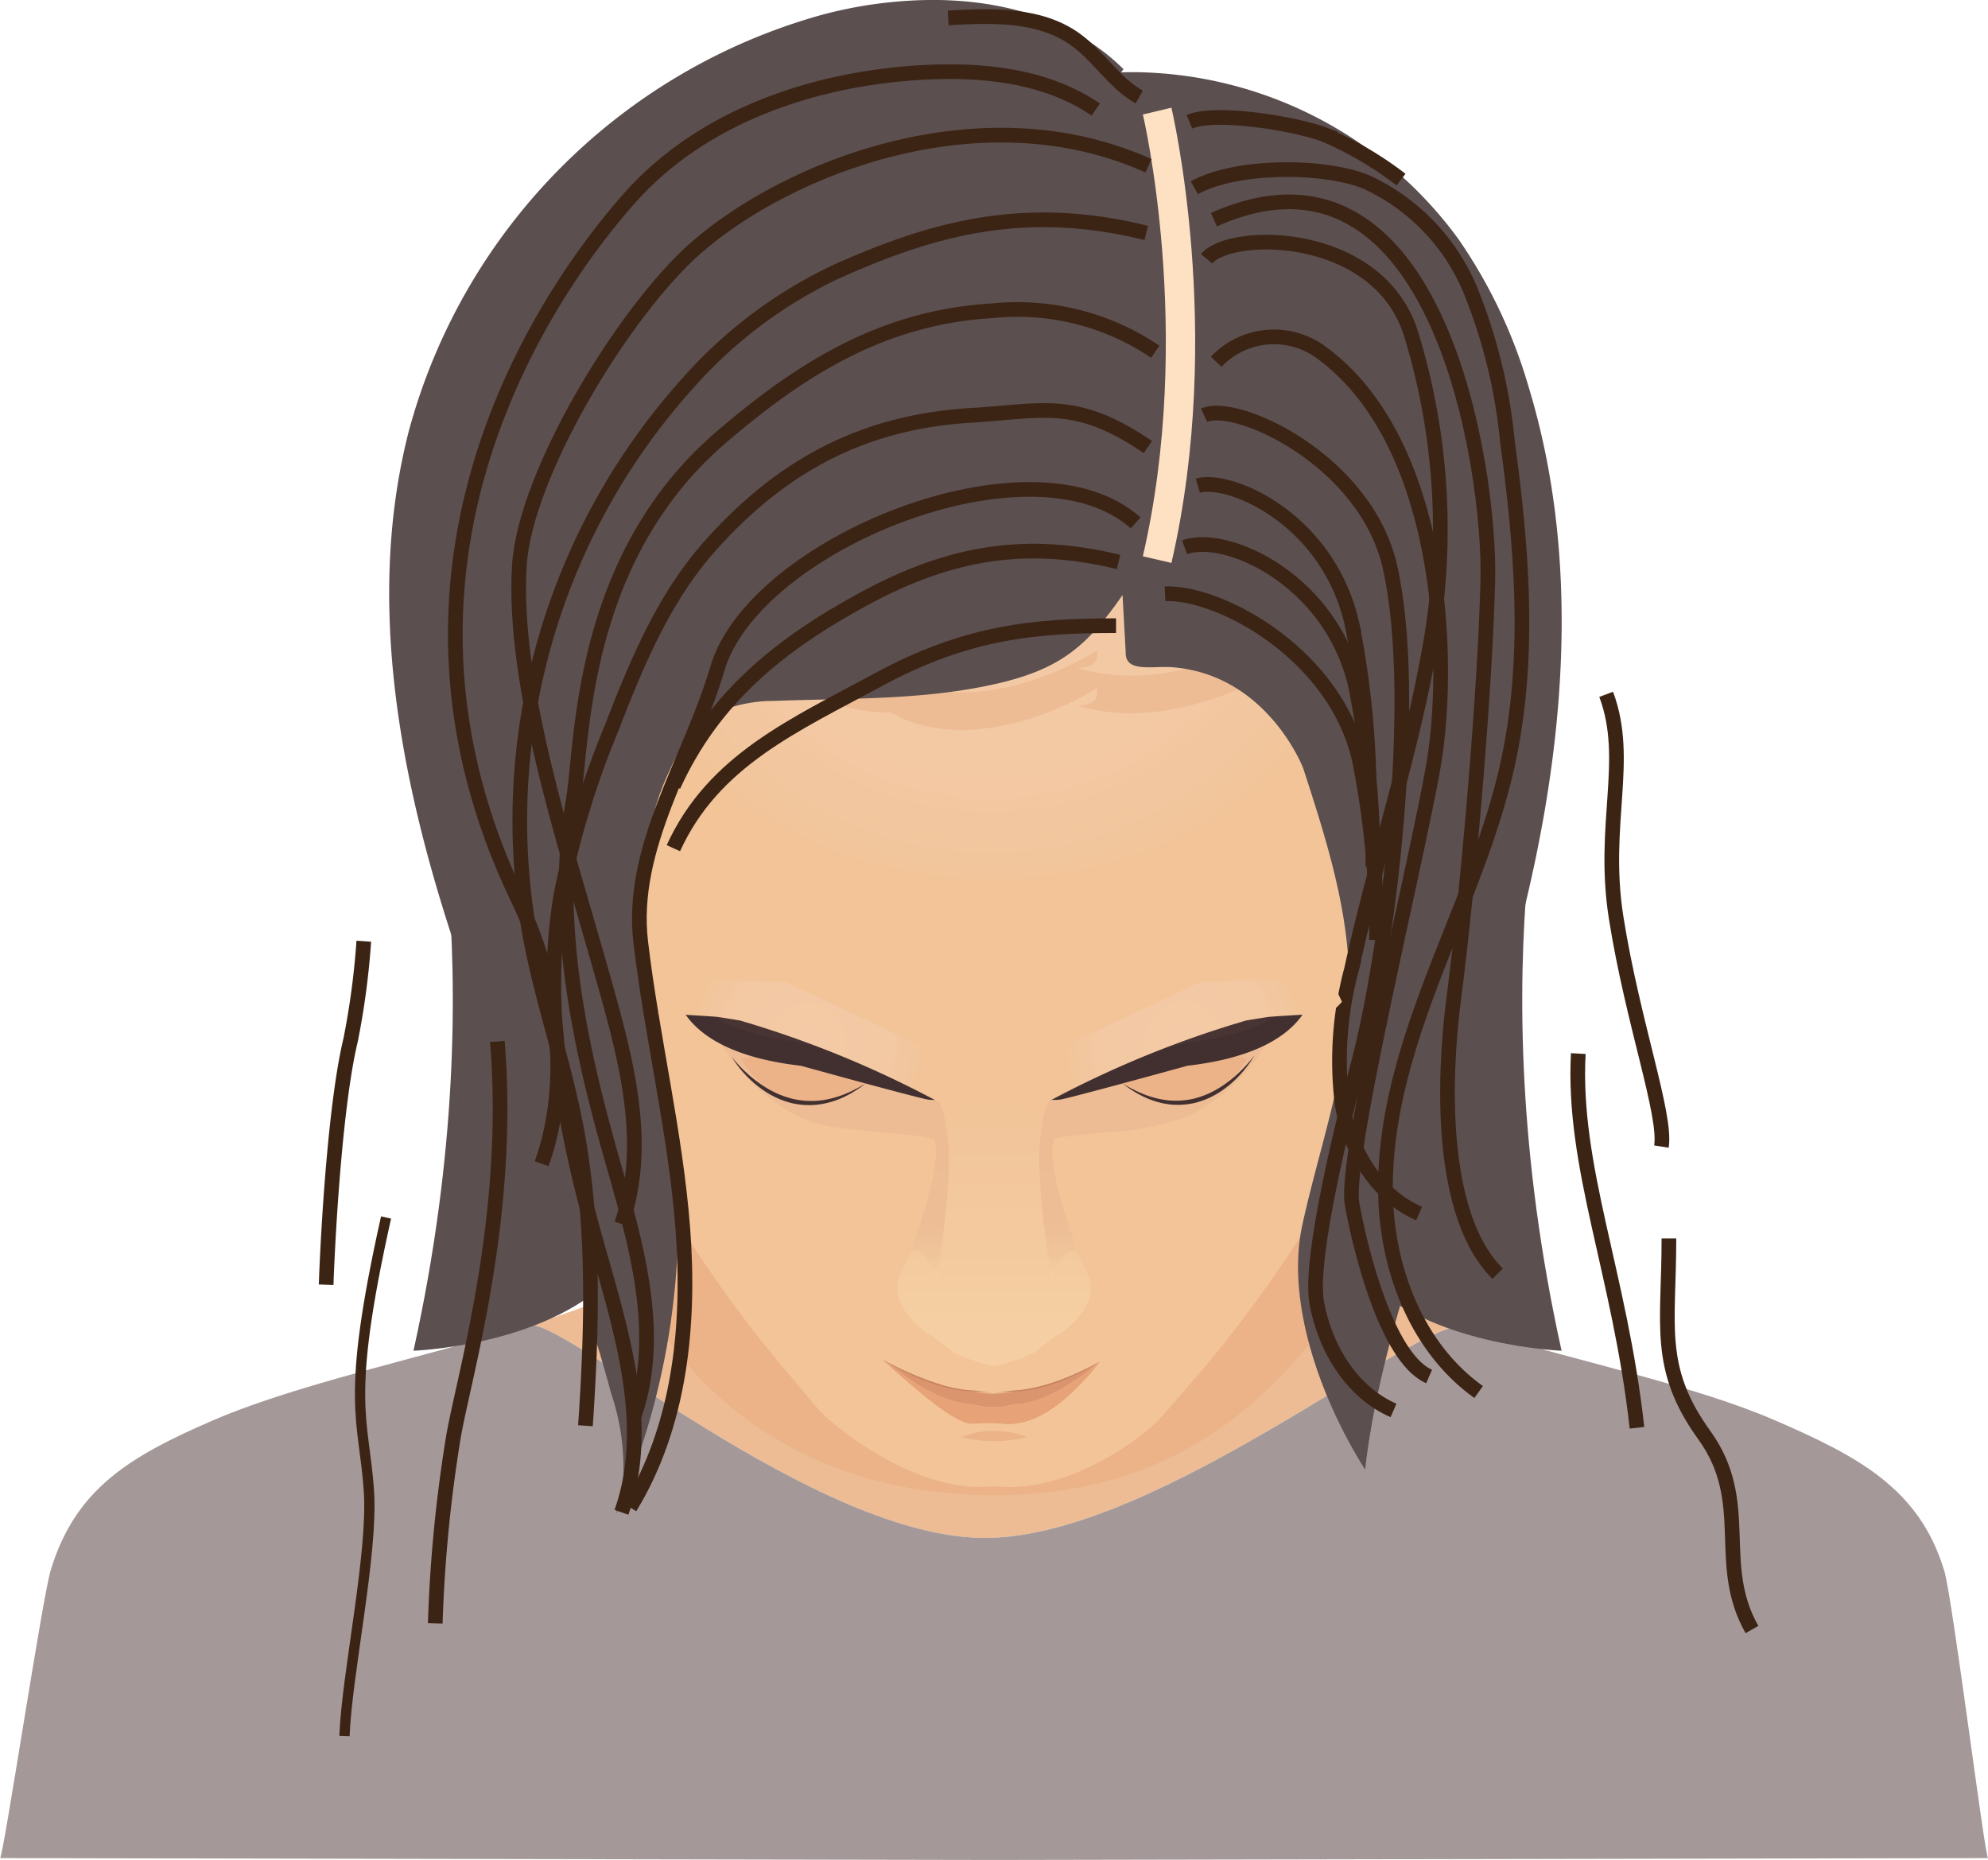 <svg xmlns="http://www.w3.org/2000/svg" xmlns:xlink="http://www.w3.org/1999/xlink" width="135.477" height="126.751" viewBox="0 0 135.477 126.751">
    <defs>
        <radialGradient id="radial-gradient" cx=".5" cy=".5" r=".524" gradientTransform="matrix(.914 0 0 1 .043 0)" gradientUnits="objectBoundingBox">
            <stop offset="0" stop-color="#f4caa6"/>
            <stop offset=".668" stop-color="#f3c9a4"/>
            <stop offset=".908" stop-color="#f2c69d"/>
            <stop offset="1" stop-color="#f2c498"/>
        </radialGradient>
        <radialGradient id="radial-gradient-2" cx=".5" cy=".5" r=".959" gradientTransform="matrix(.397 0 0 1 .302 0)" xlink:href="#radial-gradient"/>
        <radialGradient id="radial-gradient-3" cx=".5" cy=".5" r=".93" gradientTransform="matrix(.411 0 0 1 .294 0)" xlink:href="#radial-gradient"/>
        <linearGradient id="linear-gradient" x1=".5" x2=".5" y1="1" gradientUnits="objectBoundingBox">
            <stop offset=".128" stop-color="#f5cfa3"/>
            <stop offset=".406" stop-color="#f3ca9e"/>
            <stop offset="1" stop-color="#f2c498"/>
        </linearGradient>
        <linearGradient id="linear-gradient-2" x1=".5" x2=".5" y2="1" gradientUnits="objectBoundingBox">
            <stop offset="0" stop-color="#edbc94"/>
            <stop offset=".628" stop-color="#edbd95"/>
            <stop offset=".854" stop-color="#f0c49a"/>
            <stop offset="1" stop-color="#f5cfa3"/>
        </linearGradient>
        <style>
            .cls-1{fill:#edbc94}.cls-3{fill:#f2c498}.cls-4{fill:#ecb388}.cls-5{fill:#f7d5a9}.cls-6{fill:#e7a277}.cls-8{fill:#c68260}.cls-10{fill:#423030}.cls-11{fill:#493434}.cls-12{fill:url(#linear-gradient-2)}.cls-14{fill:#5b4f4f}.cls-16{fill:none;stroke-miterlimit:10;stroke:#3c2415}
        </style>
    </defs>
    <g id="Group_345" transform="translate(-1097.044 -353.203)">
        <g id="Group_87" transform="translate(-1354)">
            <path id="Path_210" d="M2518.357 458.007c11.738-.156 29.635-15.252 32.465-14.375l.089.027a45.116 45.116 0 0 1-7.581-2.948c-3.086-1.635-3.062-9.035-3.062-9.035-1.11-2.628-42.773-.066-42.773-.066s-.934 8.113-4.379 9.707a49.486 49.486 0 0 1-6.139 2.224l.063-.019c2.311-.705 19.58 14.642 31.317 14.485z" class="cls-1"/>
            <path id="Path_211" fill="#a49898" d="M2583.541 460.248c-1.686-5.607-5.887-7.808-11.541-10.257-5.293-2.294-13.051-3.955-19.773-5.936l-.188-.055-.475-.142-.184-.056-.469-.143-.089-.027c-2.83-.877-20.727 14.219-32.465 14.375s-29.006-15.19-31.317-14.485l-.063.019-.391.117-.263.079-.4.12-.257.075-.42.122-.255.073-.421.12-.263.075-.435.122-.252.071c-6.253 1.742-13.319 3.425-18.051 5.476-5.653 2.449-9.4 4.65-11.08 10.257-.569 1.893-3.231 19.579-3.441 19.578l67.483.127h.512l67.482-.127c-.214.001-2.415-17.685-2.984-19.578z"/>
            <g id="Group_78">
                <path id="Path_212" d="M2549.968 402.223c-.915-.668-2.883-.374-3.917.071 0 .269-.01.537-.017.806q-.021.775-.058 1.551-.083 1.76-.245 3.512-.082.875-.183 1.747c-.024.215-.051.431-.078.646-.285 1.92-.543 3.418-.625 4.066a69.4 69.4 0 0 1-1.6 6.8 4.461 4.461 0 0 0 3.251-3.359 42.56 42.56 0 0 1 2.826-9.658c1.778-5.005.646-6.182.646-6.182z" class="cls-3"/>
                <path id="Path_213" d="M2548.164 409.724s1.669-4.8 1.176-5.35c-.8-.89-2.876 1.5-3.591 3.643q-.081.876-.182 1.748c1.455-3.471 3.255-2.845 2.597-.041z" class="cls-4"/>
                <path id="Path_214" d="M2544.584 417.125s1.325-.584 1.512-1.394-.4-1.469.218-1.725 1.255-1.343 1.46-1.65 1.144-4.066.446-5.14-2.662 2.215-2.662 2.215z" class="cls-5"/>
                <path id="Path_215" d="M2545.4 411.137c.182-.058 1.6-1.919 1.963-1.683.535.344.166 2.529-.626 3.647a7.942 7.942 0 0 1-1.889 1.521z" class="cls-6"/>
            </g>
            <g id="Group_79">
                <path id="Path_216" d="M2487.543 402.223c.915-.668 2.883-.374 3.916.071.005.269.011.537.018.806q.021.775.058 1.551.083 1.76.245 3.512.082.875.183 1.747c.024.215.051.431.078.646.285 1.92.543 3.418.625 4.066a69.4 69.4 0 0 0 1.6 6.8 4.464 4.464 0 0 1-3.252-3.359 42.531 42.531 0 0 0-2.825-9.658c-1.778-5.005-.646-6.182-.646-6.182z" class="cls-3"/>
                <path id="Path_217" d="M2489.347 409.724s-1.67-4.8-1.176-5.35c.8-.89 2.876 1.5 3.591 3.643q.081.876.182 1.748c-1.455-3.471-3.255-2.845-2.597-.041z" class="cls-4"/>
                <path id="Path_218" d="M2492.927 417.125s-1.326-.584-1.512-1.394.4-1.469-.218-1.725-1.255-1.343-1.46-1.65-1.144-4.066-.446-5.14 2.662 2.215 2.662 2.215z" class="cls-5"/>
                <path id="Path_219" d="M2492.114 411.137c-.182-.058-1.6-1.919-1.963-1.683-.535.344-.166 2.529.626 3.647a7.942 7.942 0 0 0 1.889 1.521z" class="cls-6"/>
            </g>
            <path id="Path_220" d="M2548.345 383.627c-.535-24.384-28.825-24.322-29.579-24.316s-29.044-.068-29.579 24.316c-.372 16.993-.087 16.418.493 19.222s1.917 9.091 2.191 12.268.263 12.958 4.37 19.748a88.164 88.164 0 0 0 8.5 11.928c.613.668 1.988 2.435 2.629 3.012 1.239 1.119 6.5 5.273 11.4 4.679 4.9.594 10.02-3.171 11.4-4.679.582-.636 2.015-2.344 2.629-3.012a88.18 88.18 0 0 0 8.5-11.928c4.108-6.79 4.1-16.572 4.371-19.748s1.61-9.464 2.19-12.268.858-2.229.485-19.222z" class="cls-3"/>
            <path id="Path_221" d="M2515.574 431.236s.312-3.855-2.632-4.957-12.79-2.508-13.2-2.8c.232.167.5.944.66 1.188a13.256 13.256 0 0 0 5.181 4.695c1.827.81 3.866.8 5.864 1.037.46.052 4.143.285 4.127.837z" class="cls-1"/>
            <g id="Group_81">
                <path id="Path_222" fill="#db956e" d="M2517.318 448.9a5.276 5.276 0 0 0 2.878 0c2.677-.058 5.788-2.913 5.788-2.913a13.986 13.986 0 0 1-5.788 1.993 5.3 5.3 0 0 1-2.878 0c-2.677-.058-6.117-2.124-6.117-2.124.15.14.3.275.438.406a1.265 1.265 0 0 0-.209-.275s3.211 2.859 5.888 2.913z"/>
                <path id="Path_223" d="M2517.4 450.221a12.409 12.409 0 0 1 1.8-.012c2.523.361 4.674-1.817 5.843-3.069a10.5 10.5 0 0 0 .944-1.149s-3.111 2.855-5.788 2.913a5.276 5.276 0 0 1-2.878 0c-2.677-.058-5.888-2.913-5.888-2.913a1.265 1.265 0 0 1 .209.275q.425.39.811.726c2.93 2.563 4.203 3.301 4.947 3.229z" class="cls-6"/>
                <g id="Group_80">
                    <path id="Path_224" d="M2517.6 447.975a9.631 9.631 0 0 1-2.756-.52 21.376 21.376 0 0 1-2.608-1.061c-.325-.157-.585-.291-.763-.385s-.277-.149-.277-.149.094.061.269.163.428.248.749.416a16.815 16.815 0 0 0 2.6 1.112 8.6 8.6 0 0 0 2.782.474c.359.026.649.07.848.1s.309.055.309.055-.108-.028-.306-.071a8 8 0 0 0-.847-.134z" class="cls-8"/>
                    <path id="Path_225" d="M2525.721 446.137c-.17.091-.417.222-.727.372-.155.077-.327.155-.511.241s-.382.172-.594.256-.433.173-.665.262c-.116.043-.236.082-.356.125-.061.02-.121.043-.183.062l-.187.057-.187.058-.093.028-.093.025-.364.1c-.12.03-.24.051-.356.077l-.173.036c-.057.012-.114.018-.17.027l-.328.049c-.107.013-.212.018-.312.027l-.293.022c-.094.007-.185.011-.271.023-.345.039-.62.1-.809.135s-.292.068-.292.068.1-.02.295-.053.467-.074.81-.1c.086-.009.176-.01.27-.014l.294-.013c.102-.004.208-.008.316-.018l.333-.042c.057-.008.115-.013.172-.024l.176-.034c.117-.024.238-.043.36-.073l.369-.093.094-.024.094-.029.188-.057.189-.059c.062-.019.123-.042.183-.064.122-.043.242-.084.358-.128.232-.092.456-.18.665-.274s.406-.186.59-.272.352-.176.5-.259c.306-.161.547-.3.712-.4s.255-.159.255-.159l-.259.139z" class="cls-8"/>
                </g>
            </g>
            <path id="Path_226" fill="url(#linear-gradient)" d="M2524.625 438.925c-.159-.286-.324-.581-.47-.895s-.267-.536-.379-.746a6.153 6.153 0 0 1-.591-1.4c-.028-.1-.237-1.122-.327-1.559a29.039 29.039 0 0 0-1.555-5.632 3.944 3.944 0 0 0-2.426-1.494v-.026l-.063.012-.06-.012v.025a4.029 4.029 0 0 0-2.492 1.495 29.126 29.126 0 0 0-1.555 5.632c-.089.437-.3 1.462-.326 1.559a6.208 6.208 0 0 1-.591 1.4c-.113.21-.24.447-.379.746s-.311.609-.47.895c-.547.982-1.019 1.831-.584 2.994a5.429 5.429 0 0 0 2.2 2.322 16.26 16.26 0 0 1 1.412 1.106 13.1 13.1 0 0 0 2.751.942.188.188 0 0 0 .066.011.181.181 0 0 0 .065-.011 13.088 13.088 0 0 0 2.751-.942 16.52 16.52 0 0 1 1.412-1.106 5.432 5.432 0 0 0 2.2-2.322c.429-1.163-.043-2.012-.589-2.994z"/>
            <path id="Path_227" d="M2521.981 431.236s-.313-3.855 2.633-4.957 12.795-2.508 13.2-2.8c-.232.167-.5.944-.66 1.188a13.113 13.113 0 0 1-5.183 4.629 19.989 19.989 0 0 1-5.867 1.1c-.455.055-4.14.288-4.123.84z" class="cls-1"/>
            <g id="Group_83">
                <path id="Path_228" d="M2501.536 425.36s3.011 5.515 8.5 1.677c0 0-4.836-2.992-8.5-1.677z" class="cls-4"/>
                <g id="Group_82">
                    <path id="Path_229" d="M2510.036 427.037l-.333.246c-.054.038-.113.084-.181.129l-.224.141c-.081.049-.166.1-.259.159l-.3.159a6.019 6.019 0 0 1-1.6.554 5.23 5.23 0 0 1-2.084-.036 5.8 5.8 0 0 1-1.028-.346 6.236 6.236 0 0 1-.879-.488 7.391 7.391 0 0 1-1.287-1.092 8.011 8.011 0 0 1-.715-.878c-.152-.22-.224-.348-.224-.348s.088.118.261.319a9.628 9.628 0 0 0 .783.8 8.478 8.478 0 0 0 1.317.986 6.96 6.96 0 0 0 .858.439 6.5 6.5 0 0 0 .98.317 5.574 5.574 0 0 0 1.977.078 6.549 6.549 0 0 0 1.577-.442l.309-.131c.1-.045.185-.092.269-.134l.235-.117c.071-.038.133-.077.191-.109z" class="cls-10"/>
                </g>
                <path id="Path_230" d="M2514.314 428.139s1.76.213 1.117-.751a2.488 2.488 0 0 0-1.267-.761s-10.7-4.842-12.017-5.257-4.46.14-5.117-1.268c0 0-.443 4.694 8.58 5.727 0 0 8.2 2.263 8.704 2.31z" class="cls-10"/>
                <path id="Path_231" d="M2505.61 424.23s5.941 1.639 8.02 2.156c-2.178-.983-10.342-4.657-11.483-5.016-1.026-.323-3.151-.06-4.356-.587.952 1.352 3.079 2.904 7.819 3.447z" class="cls-11"/>
            </g>
            <g id="Group_85">
                <path id="Path_232" d="M2536.039 425.36s-3.011 5.515-8.5 1.677c0 0 4.838-2.992 8.5-1.677z" class="cls-4"/>
                <g id="Group_84">
                    <path id="Path_233" d="M2527.539 427.037l.356.205c.058.033.12.072.191.109l.233.117.268.133.308.13a6.407 6.407 0 0 0 1.57.434 5.345 5.345 0 0 0 1.963-.1 6.218 6.218 0 0 0 .967-.335 6.868 6.868 0 0 0 .843-.458 8.325 8.325 0 0 0 1.284-1.015 9.57 9.57 0 0 0 .758-.817c.167-.2.251-.324.251-.324s-.068.13-.214.352a7.683 7.683 0 0 1-.688.892 7.291 7.291 0 0 1-1.251 1.121 6.347 6.347 0 0 1-.863.508 5.715 5.715 0 0 1-1.015.365 5.063 5.063 0 0 1-2.074.062 5.866 5.866 0 0 1-1.593-.548l-.3-.157c-.092-.055-.177-.11-.258-.159l-.223-.14c-.067-.045-.126-.09-.18-.128z" class="cls-10"/>
                </g>
                <path id="Path_234" d="M2523.261 428.139s-1.76.213-1.117-.751a2.489 2.489 0 0 1 1.268-.761s10.7-4.842 12.017-5.257 4.459.14 5.116-1.268c0 0 .444 4.694-8.58 5.727 0 0-8.2 2.263-8.704 2.31z" class="cls-10"/>
                <path id="Path_235" d="M2532.013 424.23s-5.942 1.639-8.02 2.156c2.178-.983 10.341-4.657 11.483-5.016 1.026-.323 3.151-.06 4.355-.587-.952 1.352-3.079 2.904-7.818 3.447z" class="cls-11"/>
            </g>
            <path id="Path_236" d="M2516.524 451.133a9.328 9.328 0 0 0 4.517 0 6.283 6.283 0 0 0-4.517 0z" class="cls-4"/>
            <path id="Path_237" d="M2524.43 438.46s-.869-.442-1.727 1.857c0 0-1.51-8.828-.464-10.733 0 0 2.692.28 1.388.517-2.276.414.613 7.419.803 8.359z" class="cls-12"/>
            <path id="Path_238" d="M2513.155 438.46s.868-.442 1.727 1.857c0 0 1.51-8.828.464-10.733 0 0-2.693.28-1.389.517 2.277.414-.612 7.419-.802 8.359z" class="cls-12"/>
            <ellipse id="Ellipse_5" cx="28.252" cy="25.81" fill="url(#radial-gradient)" rx="28.252" ry="25.81" transform="translate(2490.291 361.479)"/>
            <g id="Group_86">
                <path id="Path_239" d="M2545.374 402.007a7.94 7.94 0 0 0-2.537-5.618c-.578-.534-1.209-1.01-1.769-1.565-.434.286-.9.535-1.353.782-4.509 2.441-10.128 4.7-15.274 3.107.865 0 1.483-.192 1.374-1.177-3.82 2.291-9.168 3.936-13.455 1.979-.272-.124-.46-.312-.754-.316a12.315 12.315 0 0 1-1.57-.117 10.593 10.593 0 0 1-2.816-.786 8.275 8.275 0 0 1-4.162-4 5.656 5.656 0 0 0 1.071.019 9.347 9.347 0 0 1-1.954-.571 7.628 7.628 0 0 1-3.334-2.391 5.714 5.714 0 0 1-.586.946c-.695.895-1.761 1.277-2.551 2.055a227.8 227.8 0 0 0-2.707 3.651 8.575 8.575 0 0 0-1.2 4.542 8.759 8.759 0 0 0 .11.956 9.7 9.7 0 0 1 1.088-2.935 16.107 16.107 0 0 1 1.3-1.779 15.865 15.865 0 0 1 1.4-1.872c.79-.778 1.856-1.16 2.551-2.055a5.714 5.714 0 0 0 .586-.946 7.628 7.628 0 0 0 3.334 2.391 9.348 9.348 0 0 0 1.954.571.027.027 0 0 0 .011-.01l-.011.01a5.576 5.576 0 0 1-1.071-.019 8.271 8.271 0 0 0 4.162 4 10.593 10.593 0 0 0 2.816.786 12.309 12.309 0 0 0 1.57.117c.294 0 .482.192.754.316 4.287 1.957 9.635.313 13.455-1.979.109.985-.509 1.177-1.374 1.177 5.146 1.6 10.765-.666 15.274-3.107.456-.247.919-.5 1.353-.782.56.555 1.191 1.031 1.769 1.566a7.842 7.842 0 0 1 2.508 5.228 18.3 18.3 0 0 0 .038-2.174z" class="cls-1"/>
            </g>
        </g>
        <path id="Path_240" d="M2530.163 449.8c-1.377 1.508-6.5 5.273-11.4 4.679-4.9.594-10.157-3.56-11.4-4.679-.641-.577-2.016-2.344-2.629-3.012a86.7 86.7 0 0 1-8.061-11.21 11.837 11.837 0 0 1-2.49 4.964c3.6 7.507 11.511 14.552 24.593 14.552 12.986 0 19.514-7.045 24.575-14.374l-.028-.014c-1.478-.783-2.242-2.888-2.638-4.869a86.316 86.316 0 0 1-7.9 10.951c-.607.673-2.04 2.381-2.622 3.012z" class="cls-4" transform="translate(-1354)"/>
        <path id="Path_321" d="M2493.37 455.5q-.187.445-.384.886l.254-.363c.049-.174.092-.348.13-.523m21.23-102.3a29.668 29.668 0 0 0-7.533 1.01 40.353 40.353 0 0 0-28.157 28.344c-2.832 10.984-.817 22.663 2.608 33.476s8.235 21.173 11.175 32.127a15.909 15.909 0 0 1 .679 7.343 49.883 49.883 0 0 0 3.593-24.778c-.944-8.458-3.975-17.462-.242-25.11a7.951 7.951 0 0 1 4.071-4.184 9.745 9.745 0 0 1 3.014-.46c4.8-.185 9.636-.051 14.347-1 4.868-.979 6.8-2.469 9.387-6.219l.215 3.9c-.025.9.7 1.027 1.6 1.027.175 0 .356 0 .539-.01s.369-.009.552-.009.371.005.549.02c6.428.542 8.853 6.867 8.853 6.867 1.591 4.9 3.2 9.9 3.136 15.051-.068 5.475-2.019 10.725-3.19 16.073s1.348 12.054 4.277 16.679c1.275-11.325 7.41-24.812 10.506-36.857s4.263-24.937.659-36.841a34.73 34.73 0 0 0-4.8-10.144 27.667 27.667 0 0 0-22.156-11.385c-.279 0-.559.005-.838.014l.166-.216c-3.4-3.37-8.15-4.718-13.01-4.718" class="cls-14" transform="translate(-1354)"/>
        <path id="Path_322" d="M2557.279 400.5s-5.739 18 .182 44.75c0 0-8.171-.282-12.921-4.433s12.739-40.317 12.739-40.317z" class="cls-14" transform="translate(-1354)"/>
        <path id="Path_323" d="M2479.405 400.5s5.738 18-.183 44.75c0 0 8.171-.282 12.921-4.433s-12.738-40.317-12.738-40.317z" class="cls-14" transform="translate(-1354)"/>
        <path id="Path_330" fill="none" stroke="#fee0c2" stroke-miterlimit="10" stroke-width="2px" d="M2529.9 360.773s3.583 15.065 0 30.565" transform="translate(-1354)"/>
        <path id="Path_331" d="M2529.77 377.171a16.767 16.767 0 0 0-11.084-2.792c-7.361.434-12.905 3.822-18.5 8.625-9.7 8.326-9.411 20.784-10.073 24.7-1.355 8.014.3 16.226 2.508 24.047 1.671 5.908 3.664 12.244 1.61 18.03" class="cls-16" transform="translate(-1354)"/>
        <path id="Path_332" d="M2484.936 424.171c1 12-2.312 22.917-3 27a97.735 97.735 0 0 0-1.231 12.658" class="cls-16" transform="translate(-1354)"/>
        <path id="Path_333" fill="none" stroke="#3c2415" stroke-miterlimit="10" stroke-width="0.7px" d="M2477.353 436.171c-2.833 12.667-1.5 13.667-1.167 18.667.284 4.262-1.516 12.5-1.666 16.666" transform="translate(-1354)"/>
        <path id="Path_334" d="M2475.835 417.343a52.526 52.526 0 0 1-.9 6.745c-1 4.153-1.516 12.5-1.666 16.666" class="cls-16" transform="translate(-1354)"/>
        <path id="Path_335" d="M2560.5 400.519c1.682 4.485-.328 8.858.682 15.235 1.13 7.129 3.431 13.409 3.084 15.584" class="cls-16" transform="translate(-1354)"/>
        <path id="Path_336" d="M2564.776 437.6c.009 5.862-.9 8.817 2.41 13.4s.681 8.727 3.25 13.25" class="cls-16" transform="translate(-1354)"/>
        <path id="Path_337" d="M2558.6 425c-.417 7.75 2.833 15 4 25.5" class="cls-16" transform="translate(-1354)"/>
        <path id="Path_338" d="M2529.311 364.5c-11.375-5.125-24.625.125-30.875 5.625-4.844 4.263-11.625 15.375-12 21.625-.487 8.113 3.14 19.012 5.352 26.832 1.671 5.908 3.664 12.244 1.61 18.03" class="cls-16" transform="translate(-1354)"/>
        <path id="Path_339" d="M2525.717 360.669c-3.418-2.337-7.8-2.768-11.93-2.524-7.361.434-14.9 3.006-19.8 8.512-3.141 3.528-19.548 23.1-7.639 47.821 2.664 5.531 3.663 12.243 1.61 18.029" class="cls-16" transform="translate(-1354)"/>
        <path id="Path_340" d="M2529.27 383.671c-4.911-3.356-7.168-2.452-12-2.167-7.362.434-12.938 3.4-17.842 8.906-3.142 3.528-5 7.991-6.7 12.4a59.5 59.5 0 0 0-3.452 11.374c-1.355 8.013.3 16.226 2.508 24.047 1.671 5.908 3.664 12.244 1.61 18.03" class="cls-16" transform="translate(-1354)"/>
        <path id="Path_341" d="M2529.156 369.077c-8.345-2.073-14.686-.272-21.251 2.7a31.25 31.25 0 0 0-10.016 7.57 44.559 44.559 0 0 0-10.724 37.643c.8 4.273 2.233 8.407 3.076 12.672 1.343 6.794 1.168 13.794.7 20.7" class="cls-16" transform="translate(-1354)"/>
        <path id="Path_342" d="M2533.1 381.5c2.167-1 11.027 3.058 12.667 10.334 2 8.875-.084 26.041-2.209 34.041-.8 3.029-3.336 13.005-2.784 16.09s2.359 6.1 5.233 7.354" class="cls-16" transform="translate(-1354)"/>
        <path id="Path_343" d="M2531.77 390.5c2.847-1.043 10.027 2.224 11.666 9.5a60.864 60.864 0 0 1 1.165 12.256" class="cls-16" transform="translate(-1354)"/>
        <path id="Path_344" d="M2532.672 386.3c2.1-.626 8.875 2.181 10.514 9.457a60.864 60.864 0 0 1 1.165 12.256" class="cls-16" transform="translate(-1354)"/>
        <path id="Path_345" d="M2530.436 393.671c3.667-.167 11.611 4.057 13.25 11.333a60.864 60.864 0 0 1 1.165 12.256" class="cls-16" transform="translate(-1354)"/>
        <path id="Path_346" d="M2533.922 377.856a5.423 5.423 0 0 1 7.01-.742c8.5 6.015 9.063 21.253 7.754 28.515s-6.052 26.54-5.5 29.625 2.377 10.5 5.25 11.75" class="cls-16" transform="translate(-1354)"/>
        <path id="Path_347" d="M2533.27 370.838c1.636-1.966 11.666-2 13.921 5.076a45.417 45.417 0 0 1 1.213 21.816c-1.31 7.262-3.682 14.29-5.249 21.5a24.125 24.125 0 0 0-.634 9.318c.552 3.085 2.359 6.1 5.232 7.354" class="cls-16" transform="translate(-1354)"/>
        <path id="Path_348" d="M2533.77 368.171c15.333-6.833 18.834 17.123 18.666 24.5-.166 7.333-1.333 21-2.333 28.667-.405 3.107-1.5 14.166 3 18.666" class="cls-16" transform="translate(-1354)"/>
        <path id="Path_349" d="M2532.436 366c2.761-1.561 8.766-1.592 11.705-.4a14.028 14.028 0 0 1 7.137 7.452 36.873 36.873 0 0 1 2.494 10.238c.992 7.3 1.6 14.79.013 21.985-1.1 5-3.229 9.706-5.058 14.49s-3.385 9.791-3.26 14.911 2.174 10.416 6.344 13.388" class="cls-16" transform="translate(-1354)"/>
        <path id="Path_350" d="M2528.679 359.816c-1.713-.965-2.767-2.794-4.368-3.937-2.428-1.734-5.67-1.63-8.649-1.454" class="cls-16" transform="translate(-1354)"/>
        <path id="Path_351" d="M2532.1 361.5c1.866-.775 7.32.163 9.209.88a24.1 24.1 0 0 1 5.211 3.063" class="cls-16" transform="translate(-1354)"/>
        <path id="Path_352" d="M2528.436 388.838c-7-6.25-26 1.416-28.5 9.916-1.852 6.3-6 12.149-5.226 18.668s2.36 12.932 2.864 19.477-.175 13.431-3.6 19.029" class="cls-16" transform="translate(-1354)"/>
        <path id="Path_353" d="M2527.1 395.838c-5.5 0-10.167.416-16.167 3.666-5.772 3.127-11.278 5.527-14 11.5" class="cls-16" transform="translate(-1354)"/>
        <path id="Path_354" d="M2527.27 391.5c-6.167-1.5-11.334-.75-17.334 2.5-5.772 3.127-10.278 6.777-13 12.75" class="cls-16" transform="translate(-1354)"/>
        <path id="Path_355" fill="url(#radial-gradient-2)" d="M2522.836 428.084a70.1 70.1 0 0 1 13.089-5.327s-.083 0 1.6-.261c0 0 2.092-.154 4.1-.23a5.407 5.407 0 0 0 .87-.794l-.76-1.62-8.855.264-10.656 5.02L2521 428s.476.786 1.836.084z" transform="translate(-1354)"/>
        <path id="Path_356" fill="url(#radial-gradient-3)" d="M2514.6 428.084a70.1 70.1 0 0 0-13.089-5.327s.083 0-1.6-.261c0 0-2.093-.154-4.1-.23 0 0 1.486-.122.873-.762l-.983-1.652 8.854.264 10.656 5.02 1.215 2.864s-.47.786-1.826.084z" transform="translate(-1354)"/>
    </g>
</svg>
